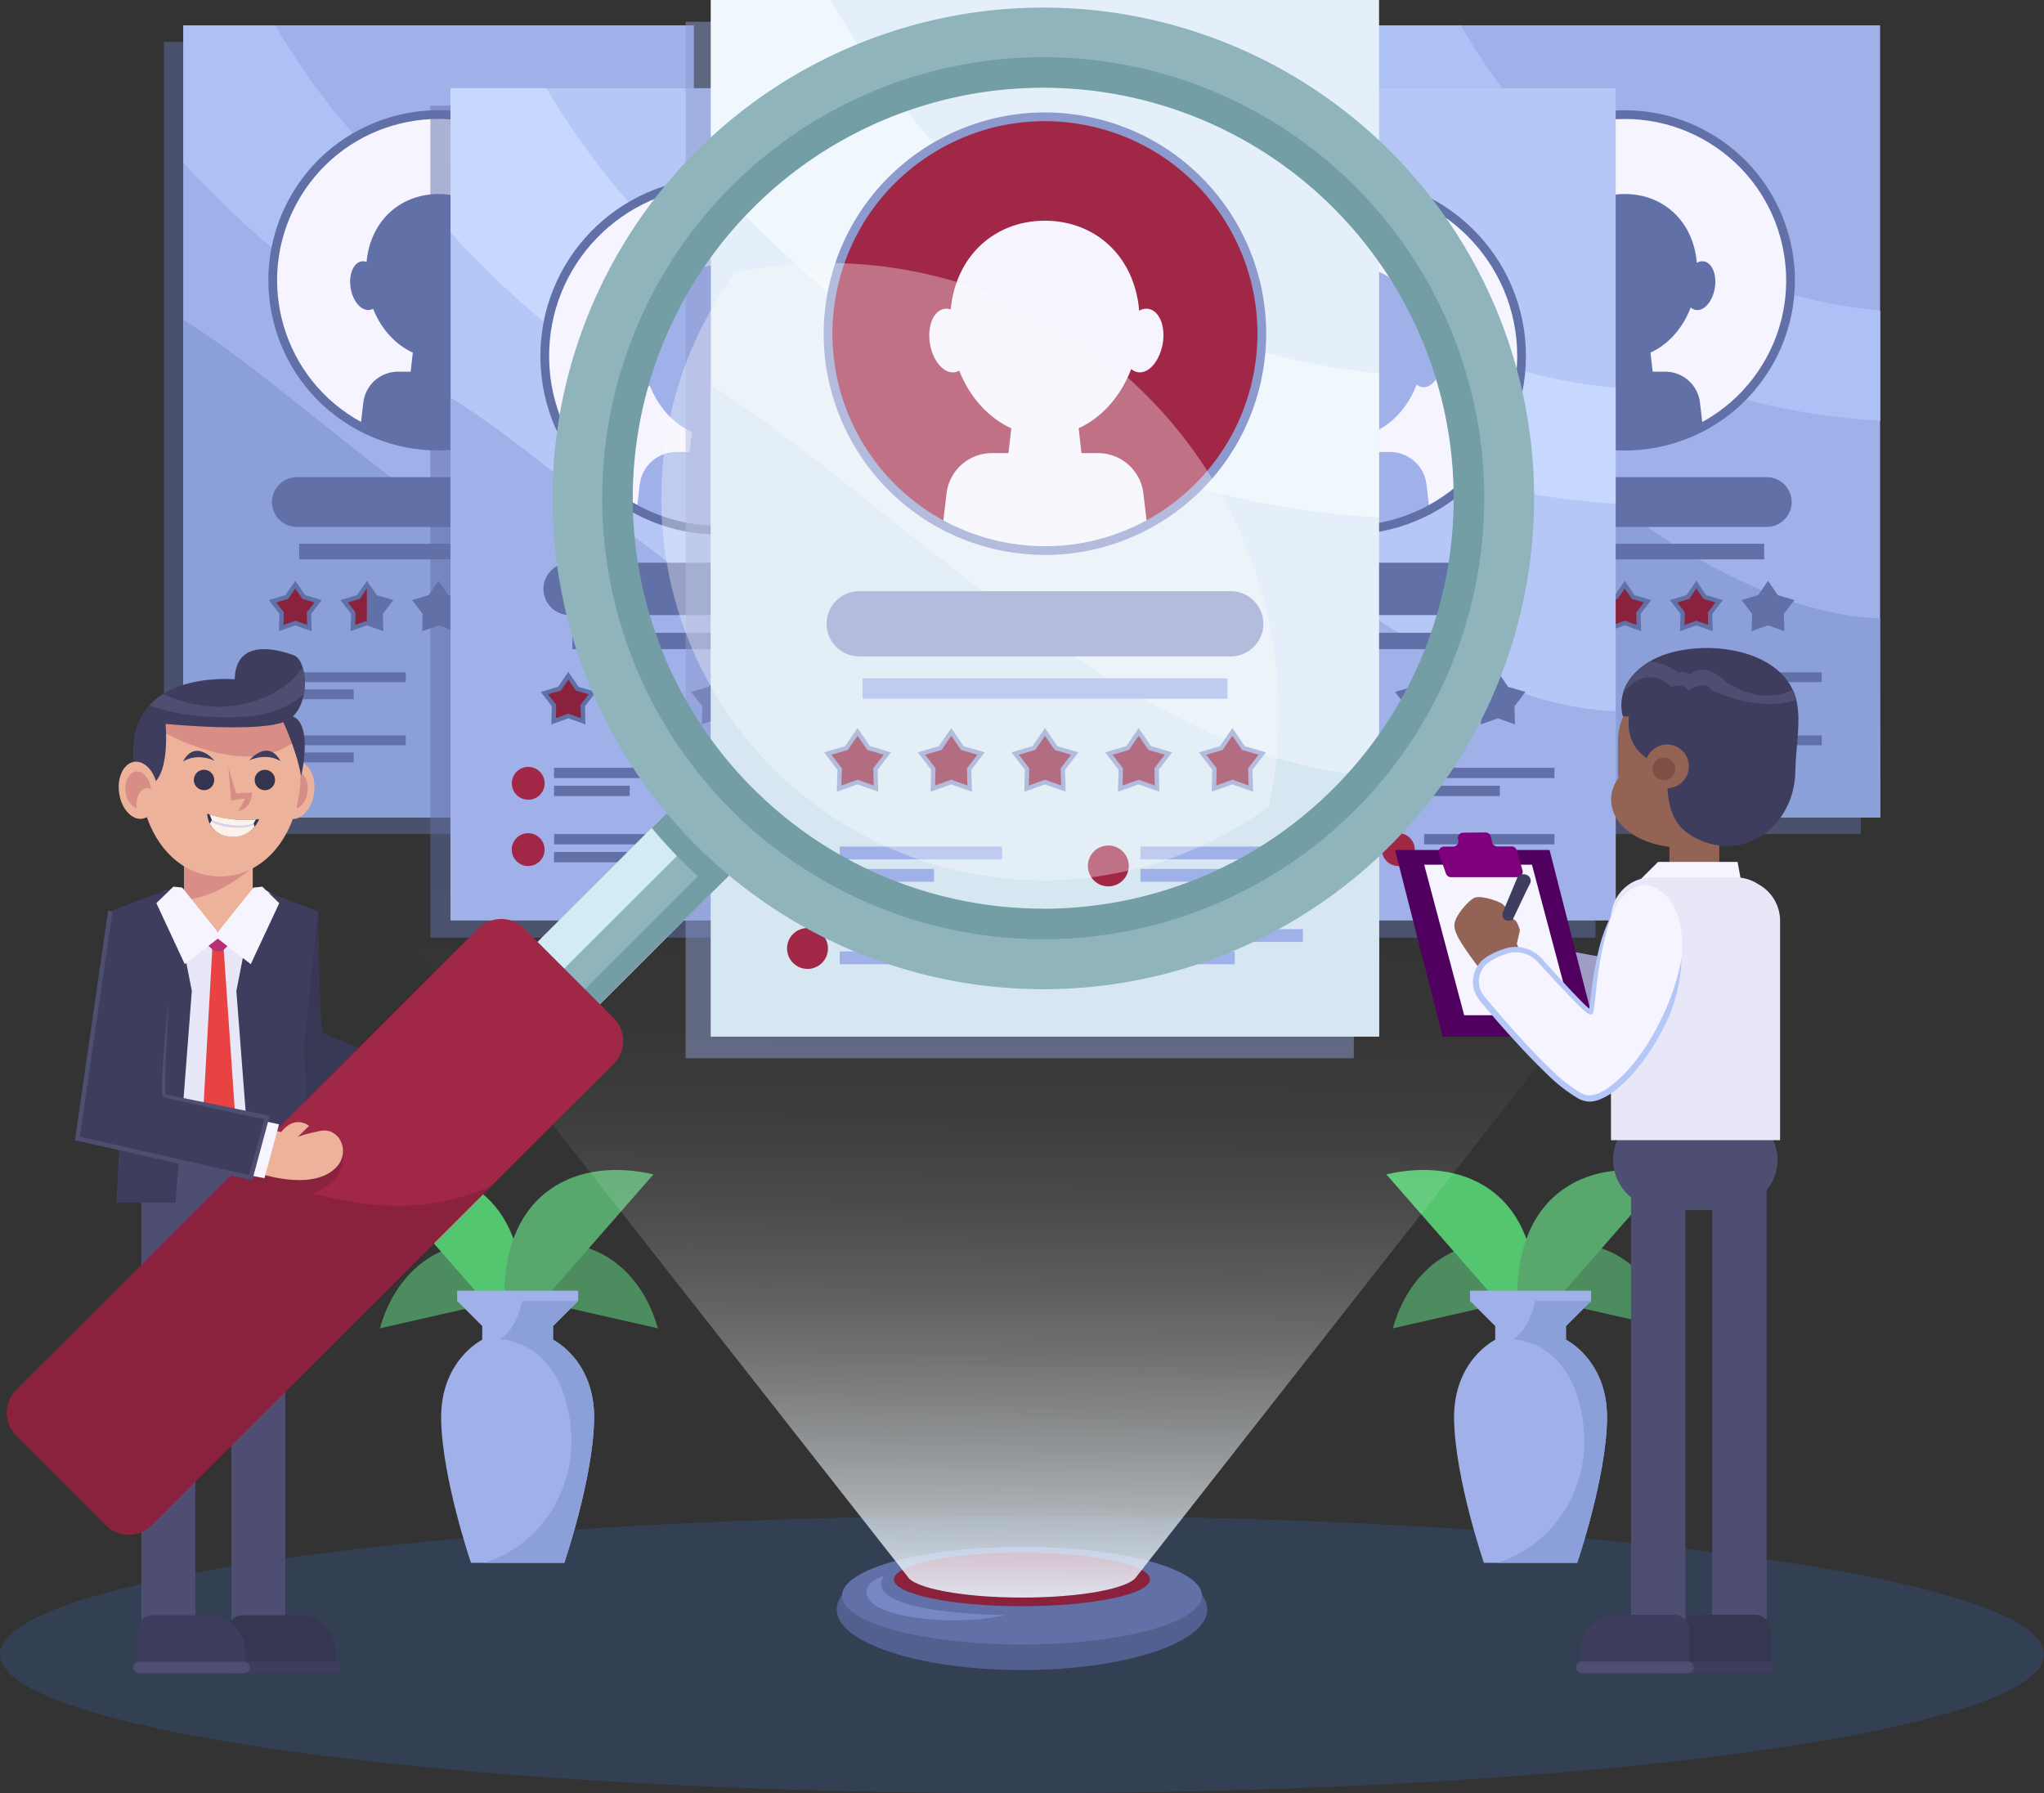 <svg xmlns="http://www.w3.org/2000/svg" xmlns:xlink="http://www.w3.org/1999/xlink" viewBox="0 0 468.1 410.67"><rect x="0" y="0" width="468.1" height="410.67" fill="#333333" stroke="none"/><defs><style>.cls-1,.cls-18,.cls-20,.cls-32,.cls-34{fill:none;}.cls-2{isolation:isolate;}.cls-3{fill:#3662a3;opacity:0.29;mix-blend-mode:multiply;}.cls-4{fill:#4d8c5f;}.cls-5{fill:#55c670;}.cls-6{fill:#58a86e;}.cls-7{fill:#a0b1ea;}.cls-8{fill:#8b9fd8;}.cls-9{fill:#51608e;}.cls-10,.cls-14{fill:#6270a8;}.cls-11{fill:#8a223d;}.cls-12{fill:#7688c4;}.cls-13{fill:url(#Degradado_sin_nombre_6);}.cls-14,.cls-27{opacity:0.5;}.cls-15{fill:#adc1f7;}.cls-16{fill:#f6f4ff;}.cls-17{clip-path:url(#clip-path);}.cls-18,.cls-20{stroke:#6270a8;}.cls-18,.cls-20,.cls-32,.cls-34{stroke-miterlimit:10;}.cls-18,.cls-32{stroke-width:2px;}.cls-19{fill:#ffad1d;}.cls-21{fill:#b5c7f7;}.cls-22{fill:#c7d8ff;}.cls-23{clip-path:url(#clip-path-2);}.cls-24{fill:#a12747;}.cls-25{clip-path:url(#clip-path-3);}.cls-26{clip-path:url(#clip-path-4);}.cls-27,.cls-33{fill:#8d9ace;}.cls-28{fill:#e4eff9;}.cls-29{fill:#d7e7f2;}.cls-30{fill:#f3faff;opacity:0.86;}.cls-31{clip-path:url(#clip-path-5);}.cls-32,.cls-34{stroke:#8d9ace;}.cls-35{fill:#383854;}.cls-36{fill:#4e4e72;}.cls-37{fill:#363651;}.cls-38{fill:#3e3d5e;}.cls-39{fill:#e8e7f7;}.cls-40{fill:#edb29a;}.cls-41{fill:#d88d87;}.cls-42{fill:#34344f;}.cls-43{fill:#fbf2eb;}.cls-44{fill:#daceea;}.cls-45{fill:#e84242;}.cls-46{fill:#b73074;}.cls-47{fill:#d3ebf2;}.cls-48{fill:#8fb4bc;}.cls-49{fill:#749ea5;}.cls-50{fill:#fcfcfc;opacity:0.35;mix-blend-mode:color-dodge;}.cls-51{fill:#9d9dc6;}.cls-52{fill:#936355;}.cls-53{fill:#7f4f44;}.cls-54{fill:#50005f;}.cls-55{fill:#7f007d;}</style><linearGradient id="Degradado_sin_nombre_6" x1="234.25" y1="161.11" x2="232.45" y2="370.9" gradientUnits="userSpaceOnUse"><stop offset="0.18" stop-color="#fff" stop-opacity="0"/><stop offset="0.34" stop-color="#fff" stop-opacity="0.01"/><stop offset="0.45" stop-color="#fefeff" stop-opacity="0.05"/><stop offset="0.54" stop-color="#fcfdfe" stop-opacity="0.11"/><stop offset="0.63" stop-color="#fafcfe" stop-opacity="0.2"/><stop offset="0.71" stop-color="#f7fafd" stop-opacity="0.31"/><stop offset="0.79" stop-color="#f3f8fc" stop-opacity="0.45"/><stop offset="0.87" stop-color="#eef5fb" stop-opacity="0.62"/><stop offset="0.94" stop-color="#e9f2fa" stop-opacity="0.81"/><stop offset="1" stop-color="#e4eff9"/></linearGradient><clipPath id="clip-path"><circle class="cls-1" cx="100.43" cy="64.2" r="37.96" transform="translate(-6.59 116.7) rotate(-58.72)"/></clipPath><clipPath id="clip-path-2"><circle class="cls-1" cx="164.62" cy="81.55" r="39.87" transform="translate(-1.12 2.3) rotate(-0.8)"/></clipPath><clipPath id="clip-path-3"><circle class="cls-1" cx="372.09" cy="64.2" r="37.96" transform="translate(121.85 346.97) rotate(-58.28)"/></clipPath><clipPath id="clip-path-4"><circle class="cls-1" cx="308.59" cy="81.55" r="39.87"/></clipPath><clipPath id="clip-path-5"><circle class="cls-1" cx="239.31" cy="76.42" r="49.66" transform="translate(110.33 292) rotate(-76.82)"/></clipPath></defs><title>Staffing solution image</title><g class="cls-2"><g id="OBJECTS"><ellipse class="cls-3" cx="234.05" cy="378.88" rx="234.05" ry="31.79"/><path class="cls-4" d="M351.63,296.78c0-17.22-26-16.18-32.65,7.42Z"/><path class="cls-4" d="M349.93,296.78c0-17.22,26-16.18,32.65,7.42Z"/><path class="cls-5" d="M351.63,296.78c0-24.27-17-31.84-34.14-27.83l24.94,28.5Z"/><path class="cls-6" d="M347.48,296.78c0-24.27,17-31.84,34.14-27.83l-24.94,28.5Z"/><path class="cls-7" d="M358.62,306.82v-3.14l5.75-5.75v-2.35H336.66v2.35l5.76,5.75v3.14s-9.68,4.71-9.42,18.3,6.83,32.78,6.83,32.78H361.2s6.57-19.18,6.83-32.78S358.62,306.82,358.62,306.82Z"/><path class="cls-8" d="M364.37,297.93H351.5s-.88,6.34-5.1,8.79c0,0,10.82,0,14.9,13.24,5.3,17.16-3.72,33.33-18.37,37.94H361.2s6.57-19.18,6.83-32.78-9.41-18.3-9.41-18.3v-3.14Z"/><path class="cls-4" d="M119.66,296.78c0-17.22-26-16.18-32.66,7.42Z"/><path class="cls-4" d="M118,296.78c0-17.22,26-16.18,32.66,7.42Z"/><path class="cls-5" d="M119.66,296.78c0-24.27-17-31.84-34.14-27.83l24.94,28.5Z"/><path class="cls-6" d="M115.5,296.78c0-24.27,17-31.84,34.15-27.83l-24.94,28.5Z"/><path class="cls-7" d="M126.65,306.82v-3.14l5.75-5.75v-2.35H104.69v2.35l5.75,5.75v3.14s-9.67,4.71-9.41,18.3,6.83,32.78,6.83,32.78h21.37s6.57-19.18,6.83-32.78S126.65,306.82,126.65,306.82Z"/><path class="cls-8" d="M132.4,297.93H119.53s-.89,6.34-5.1,8.79c0,0,10.82,0,14.9,13.24,5.3,17.16-3.72,33.33-18.37,37.94h18.27s6.57-19.18,6.83-32.78-9.41-18.3-9.41-18.3v-3.14Z"/><ellipse class="cls-9" cx="234.05" cy="368.57" rx="42.44" ry="13.89"/><ellipse class="cls-10" cx="234.05" cy="365.43" rx="41.22" ry="11.18"/><ellipse class="cls-11" cx="234.05" cy="361.7" rx="29.33" ry="6.14"/><path class="cls-12" d="M202.51,360.9s-7.82,8.11,27.85,9a60.46,60.46,0,0,1-22.66.21C195.35,367.84,197.25,362.36,202.51,360.9Z"/><path class="cls-13" d="M398.93,184.47H69.17L207.81,361c1.49,2.73,12.67,4.86,26.26,4.86s24.63-2.11,26.22-4.82h0Z"/><polygon class="cls-14" points="58.44 9.6 58.44 9.6 37.54 9.6 37.54 41.08 37.54 41.08 37.54 77.04 37.54 77.04 37.54 191.01 37.54 191.01 154.49 191.01 154.49 145.43 154.49 100.16 154.49 74.93 154.49 9.6 58.44 9.6"/><rect class="cls-7" x="41.96" y="5.8" width="116.95" height="181.41"/><path class="cls-8" d="M158.91,141.63C115.75,140,72.51,92,42,73.24v114h117Z"/><path class="cls-15" d="M42,37.28c41.9,45.74,86.53,57.43,117,59.08V71.13c-28.76-2.72-67.33-16.65-96-65.33H42Z"/><circle class="cls-16" cx="100.43" cy="64.2" r="37.96" transform="translate(-6.59 116.7) rotate(-58.72)"/><g class="cls-17"><path class="cls-10" d="M117,62.18c0,11-7.42,19.85-16.59,19.85S83.84,73.14,83.84,62.18s7.43-17.75,16.59-17.75S117,51.21,117,62.18Z"/><path class="cls-10" d="M119.37,106.61H81.49l1.72-14.43a8,8,0,0,1,7.94-7.06h18.56a8,8,0,0,1,8,7.06Z"/><polygon class="cls-10" points="107.35 89.73 93.52 89.73 95.37 73.47 105.5 73.47 107.35 89.73"/><path class="cls-10" d="M82.8,59.86c-1.89.31-3,3.06-2.5,6.12s2.47,5.29,4.37,5,3-3.06,2.5-6.12S84.7,59.54,82.8,59.86Z"/><path class="cls-10" d="M118.56,59.86c-1.9-.32-3.85,1.9-4.37,5s.61,5.8,2.5,6.12,3.85-1.91,4.37-5S120.45,60.17,118.56,59.86Z"/></g><circle class="cls-18" cx="100.43" cy="64.2" r="37.96" transform="translate(-6.59 116.7) rotate(-58.72)"/><path class="cls-10" d="M133,120.68h-65a5.7,5.7,0,0,1-5.71-5.7h0a5.71,5.71,0,0,1,5.71-5.71h65a5.71,5.71,0,0,1,5.71,5.71h0A5.71,5.71,0,0,1,133,120.68Z"/><rect class="cls-10" x="68.51" y="124.53" width="63.85" height="3.57"/><rect class="cls-10" x="64.5" y="153.97" width="28.42" height="2.25"/><rect class="cls-10" x="64.5" y="157.88" width="16.51" height="2.25"/><circle class="cls-19" cx="58.87" cy="157.36" r="3.58"/><rect class="cls-10" x="64.5" y="168.42" width="28.42" height="2.25"/><rect class="cls-10" x="64.5" y="172.33" width="16.51" height="2.25"/><path class="cls-19" d="M62.45,171.81a3.58,3.58,0,1,1-3.58-3.58A3.58,3.58,0,0,1,62.45,171.81Z"/><rect class="cls-10" x="117.15" y="153.97" width="28.42" height="2.25"/><rect class="cls-10" x="117.15" y="157.88" width="16.51" height="2.25"/><path class="cls-19" d="M115.1,157.36a3.58,3.58,0,1,1-3.58-3.58A3.58,3.58,0,0,1,115.1,157.36Z"/><rect class="cls-10" x="117.15" y="168.42" width="28.42" height="2.25"/><rect class="cls-10" x="117.15" y="172.33" width="16.51" height="2.25"/><path class="cls-19" d="M115.1,171.81a3.58,3.58,0,1,1-3.58-3.58A3.58,3.58,0,0,1,115.1,171.81Z"/><polygon class="cls-11" points="69.57 136.72 67.63 133.9 65.69 136.72 62.41 137.69 64.5 140.41 64.4 143.83 67.63 142.68 70.86 143.83 70.76 140.41 72.85 137.69 69.57 136.72"/><polygon class="cls-11" points="84.03 133.9 82.1 136.72 78.81 137.69 80.9 140.41 80.81 143.83 84.03 142.68 84.05 142.69 84.05 133.92 84.03 133.9"/><polygon class="cls-10" points="87.17 140.41 89.25 137.69 85.97 136.72 84.05 133.92 84.05 142.69 87.26 143.83 87.17 140.41"/><polygon class="cls-10" points="102.37 136.72 100.43 133.9 98.5 136.72 95.21 137.69 97.3 140.41 97.21 143.83 100.43 142.68 103.66 143.83 103.57 140.41 105.66 137.69 102.37 136.72"/><polygon class="cls-10" points="118.77 136.72 116.83 133.9 114.9 136.72 111.61 137.69 113.7 140.41 113.61 143.83 116.83 142.68 120.06 143.83 119.97 140.41 122.06 137.69 118.77 136.72"/><polygon class="cls-10" points="138.46 137.69 135.17 136.72 133.24 133.9 131.3 136.72 128.01 137.69 130.1 140.41 130.01 143.83 133.24 142.68 136.46 143.83 136.37 140.41 138.46 137.69"/><polygon class="cls-20" points="69.57 136.72 67.63 133.9 65.69 136.72 62.41 137.69 64.5 140.41 64.4 143.83 67.63 142.68 70.86 143.83 70.76 140.41 72.85 137.69 69.57 136.72"/><polygon class="cls-20" points="85.97 136.72 84.03 133.9 82.1 136.72 78.81 137.69 80.9 140.41 80.81 143.83 84.03 142.68 87.26 143.83 87.17 140.41 89.25 137.69 85.97 136.72"/><polygon class="cls-20" points="102.37 136.72 100.43 133.9 98.5 136.72 95.21 137.69 97.3 140.41 97.21 143.83 100.43 142.68 103.66 143.83 103.57 140.41 105.66 137.69 102.37 136.72"/><polygon class="cls-20" points="118.77 136.72 116.83 133.9 114.9 136.72 111.61 137.69 113.7 140.41 113.61 143.83 116.83 142.68 120.06 143.83 119.97 140.41 122.06 137.69 118.77 136.72"/><polygon class="cls-20" points="138.46 137.69 135.17 136.72 133.24 133.9 131.3 136.72 128.01 137.69 130.1 140.41 130.01 143.83 133.24 142.68 136.46 143.83 136.37 140.41 138.46 137.69"/><polygon class="cls-14" points="120.51 24.19 120.51 24.19 98.56 24.19 98.56 57.26 98.56 57.26 98.56 95.02 98.56 95.02 98.56 214.74 98.56 214.74 221.4 214.74 221.4 166.86 221.4 119.31 221.4 92.82 221.4 24.19 120.51 24.19"/><rect class="cls-21" x="103.2" y="20.2" width="122.84" height="190.55"/><path class="cls-7" d="M226,162.87c-45.33-1.76-90.75-52.1-122.84-71.84V210.75H226Z"/><path class="cls-22" d="M103.2,53.26c44,48.05,90.89,60.32,122.84,62.06V88.82C195.83,86,155.32,71.33,125.15,20.2h-22Z"/><circle class="cls-16" cx="164.62" cy="81.55" r="39.87" transform="translate(-1.12 2.3) rotate(-0.8)"/><g class="cls-23"><path class="cls-7" d="M182,79.42c0,11.51-7.8,20.85-17.42,20.85s-17.43-9.34-17.43-20.85S155,60.77,164.62,60.77,182,67.9,182,79.42Z"/><path class="cls-7" d="M184.51,126.09H144.72l1.8-15.16a8.42,8.42,0,0,1,8.35-7.42h19.5a8.4,8.4,0,0,1,8.34,7.42Z"/><polygon class="cls-7" points="171.88 108.36 157.35 108.36 159.3 91.28 169.94 91.28 171.88 108.36"/><path class="cls-7" d="M146.1,77c-2,.33-3.17,3.21-2.63,6.43s2.6,5.56,4.59,5.22,3.17-3.21,2.63-6.43S148.09,76.64,146.1,77Z"/><path class="cls-7" d="M183.65,77c-2-.34-4,2-4.58,5.22s.64,6.1,2.63,6.43,4-2,4.58-5.22S185.64,77.31,183.65,77Z"/></g><circle class="cls-18" cx="164.62" cy="81.55" r="39.87" transform="translate(-1.12 2.3) rotate(-0.8)"/><path class="cls-10" d="M198.77,140.87H130.46a6,6,0,0,1-6-6h0a6,6,0,0,1,6-6h68.31a6,6,0,0,1,6,6h0A6,6,0,0,1,198.77,140.87Z"/><rect class="cls-10" x="131.09" y="144.91" width="67.07" height="3.75"/><rect class="cls-10" x="126.88" y="175.83" width="29.85" height="2.36"/><rect class="cls-10" x="126.88" y="179.94" width="17.34" height="2.36"/><circle class="cls-24" cx="120.97" cy="179.39" r="3.76"/><rect class="cls-10" x="126.88" y="191.01" width="29.85" height="2.36"/><rect class="cls-10" x="126.88" y="195.11" width="17.34" height="2.36"/><path class="cls-24" d="M124.72,194.57a3.76,3.76,0,1,1-3.75-3.76A3.76,3.76,0,0,1,124.72,194.57Z"/><rect class="cls-10" x="182.17" y="175.83" width="29.85" height="2.36"/><rect class="cls-10" x="182.17" y="179.94" width="17.34" height="2.36"/><path class="cls-24" d="M180,179.39a3.76,3.76,0,1,1-3.76-3.75A3.76,3.76,0,0,1,180,179.39Z"/><rect class="cls-10" x="182.17" y="191.01" width="29.85" height="2.36"/><rect class="cls-10" x="182.17" y="195.11" width="17.34" height="2.36"/><path class="cls-24" d="M180,194.57a3.76,3.76,0,1,1-3.76-3.76A3.76,3.76,0,0,1,180,194.57Z"/><polygon class="cls-11" points="132.2 157.72 130.16 154.75 128.13 157.72 124.68 158.73 126.87 161.58 126.78 165.18 130.16 163.97 133.55 165.18 133.46 161.58 135.65 158.73 132.2 157.72"/><polygon class="cls-11" points="147.39 154.75 145.36 157.72 141.91 158.73 144.1 161.58 144 165.18 147.39 163.97 147.41 163.98 147.41 154.77 147.39 154.75"/><polygon class="cls-11" points="150.68 161.58 152.88 158.73 149.43 157.72 147.41 154.77 147.41 163.98 150.78 165.18 150.68 161.58"/><polygon class="cls-10" points="166.65 157.72 164.62 154.75 162.59 157.72 159.13 158.73 161.33 161.58 161.23 165.18 164.62 163.97 168.01 165.18 167.91 161.58 170.1 158.73 166.65 157.72"/><polygon class="cls-10" points="183.88 157.72 181.85 154.75 179.81 157.72 176.36 158.73 178.56 161.58 178.46 165.18 181.85 163.97 185.24 165.18 185.14 161.58 187.33 158.73 183.88 157.72"/><polygon class="cls-10" points="204.56 158.73 201.11 157.72 199.07 154.75 197.04 157.72 193.59 158.73 195.78 161.58 195.68 165.18 199.07 163.97 202.46 165.18 202.36 161.58 204.56 158.73"/><polygon class="cls-20" points="132.2 157.72 130.16 154.75 128.13 157.72 124.68 158.73 126.87 161.58 126.78 165.18 130.16 163.97 133.55 165.18 133.46 161.58 135.65 158.73 132.2 157.72"/><polygon class="cls-20" points="149.43 157.72 147.39 154.75 145.36 157.72 141.91 158.73 144.1 161.58 144 165.18 147.39 163.97 150.78 165.18 150.68 161.58 152.88 158.73 149.43 157.72"/><polygon class="cls-20" points="166.65 157.72 164.62 154.75 162.59 157.72 159.13 158.73 161.33 161.58 161.23 165.18 164.62 163.97 168.01 165.18 167.91 161.58 170.1 158.73 166.65 157.72"/><polygon class="cls-20" points="183.88 157.72 181.85 154.75 179.81 157.72 176.36 158.73 178.56 161.58 178.46 165.18 181.85 163.97 185.24 165.18 185.14 161.58 187.33 158.73 183.88 157.72"/><polygon class="cls-20" points="204.56 158.73 201.11 157.72 199.07 154.75 197.04 157.72 193.59 158.73 195.78 161.58 195.68 165.18 199.07 163.97 202.46 165.18 202.36 161.58 204.56 158.73"/><polygon class="cls-14" points="330.1 9.6 330.1 9.6 309.19 9.6 309.19 41.08 309.19 41.08 309.19 77.04 309.19 77.04 309.19 191.01 309.19 191.01 426.14 191.01 426.14 145.43 426.14 100.16 426.14 74.93 426.14 9.6 330.1 9.6"/><rect class="cls-7" x="313.61" y="5.8" width="116.95" height="181.41"/><path class="cls-8" d="M430.56,141.63C387.41,140,344.16,92,313.61,73.24v114h117Z"/><path class="cls-15" d="M313.61,37.28c41.91,45.74,86.54,57.43,117,59.08V71.13C401.8,68.41,363.24,54.48,334.51,5.8h-20.9Z"/><circle class="cls-16" cx="372.09" cy="64.2" r="37.96" transform="translate(121.85 346.97) rotate(-58.28)"/><g class="cls-25"><path class="cls-10" d="M388.68,62.18c0,11-7.43,19.85-16.59,19.85S355.5,73.14,355.5,62.18s7.42-17.75,16.59-17.75S388.68,51.21,388.68,62.18Z"/><path class="cls-10" d="M391,106.61H353.14l1.72-14.43a8,8,0,0,1,7.94-7.06h18.57a8,8,0,0,1,7.94,7.06Z"/><polygon class="cls-10" points="379 89.73 365.17 89.73 367.02 73.47 377.15 73.47 379 89.73"/><path class="cls-10" d="M354.46,59.86c-1.9.31-3,3.06-2.5,6.12s2.46,5.29,4.36,5,3-3.06,2.5-6.12S356.35,59.54,354.46,59.86Z"/><path class="cls-10" d="M390.21,59.86c-1.9-.32-3.85,1.9-4.37,5s.61,5.8,2.51,6.12,3.85-1.91,4.36-5S392.1,60.17,390.21,59.86Z"/></g><circle class="cls-18" cx="372.09" cy="64.2" r="37.96" transform="translate(121.85 346.97) rotate(-58.28)"/><path class="cls-10" d="M404.6,120.68h-65a5.71,5.71,0,0,1-5.71-5.7h0a5.71,5.71,0,0,1,5.71-5.71h65a5.71,5.71,0,0,1,5.71,5.71h0A5.71,5.71,0,0,1,404.6,120.68Z"/><rect class="cls-10" x="340.16" y="124.53" width="63.85" height="3.57"/><rect class="cls-10" x="336.15" y="153.97" width="28.42" height="2.25"/><rect class="cls-10" x="336.15" y="157.88" width="16.51" height="2.25"/><path class="cls-19" d="M334.1,157.36a3.58,3.58,0,1,1-3.57-3.58A3.57,3.57,0,0,1,334.1,157.36Z"/><rect class="cls-10" x="336.15" y="168.42" width="28.42" height="2.25"/><rect class="cls-10" x="336.15" y="172.33" width="16.51" height="2.25"/><path class="cls-19" d="M334.1,171.81a3.58,3.58,0,1,1-3.57-3.58A3.57,3.57,0,0,1,334.1,171.81Z"/><rect class="cls-10" x="388.8" y="153.97" width="28.42" height="2.25"/><rect class="cls-10" x="388.8" y="157.88" width="16.51" height="2.25"/><circle class="cls-19" cx="383.17" cy="157.36" r="3.58"/><rect class="cls-10" x="388.8" y="168.42" width="28.42" height="2.25"/><rect class="cls-10" x="388.8" y="172.33" width="16.51" height="2.25"/><path class="cls-19" d="M386.75,171.81a3.58,3.58,0,1,1-3.58-3.58A3.58,3.58,0,0,1,386.75,171.81Z"/><polygon class="cls-11" points="341.22 136.72 339.28 133.9 337.35 136.72 334.06 137.69 336.15 140.41 336.06 143.83 339.28 142.68 342.51 143.83 342.42 140.41 344.5 137.69 341.22 136.72"/><polygon class="cls-11" points="355.69 133.9 353.75 136.72 350.46 137.69 352.55 140.41 352.46 143.83 355.69 142.68 355.7 142.69 355.7 133.92 355.69 133.9"/><polygon class="cls-11" points="358.82 140.41 360.91 137.69 357.62 136.72 355.7 133.92 355.7 142.69 358.91 143.83 358.82 140.41"/><polygon class="cls-11" points="374.02 136.72 372.09 133.9 370.15 136.72 366.87 137.69 368.95 140.41 368.86 143.83 372.09 142.68 375.31 143.83 375.22 140.41 377.31 137.69 374.02 136.72"/><polygon class="cls-11" points="390.42 136.72 388.49 133.9 386.55 136.72 383.27 137.69 385.36 140.41 385.26 143.83 388.49 142.68 391.71 143.83 391.62 140.41 393.71 137.69 390.42 136.72"/><polygon class="cls-10" points="410.11 137.69 406.83 136.72 404.89 133.9 402.95 136.72 399.67 137.69 401.76 140.41 401.66 143.83 404.89 142.68 408.12 143.83 408.02 140.41 410.11 137.69"/><polygon class="cls-20" points="341.22 136.72 339.28 133.9 337.35 136.72 334.06 137.69 336.15 140.41 336.06 143.83 339.28 142.68 342.51 143.83 342.42 140.41 344.5 137.69 341.22 136.72"/><polygon class="cls-20" points="357.62 136.72 355.69 133.9 353.75 136.72 350.46 137.69 352.55 140.41 352.46 143.83 355.69 142.68 358.91 143.83 358.82 140.41 360.91 137.69 357.62 136.72"/><polygon class="cls-20" points="374.02 136.72 372.09 133.9 370.15 136.72 366.87 137.69 368.95 140.41 368.86 143.83 372.09 142.68 375.31 143.83 375.22 140.41 377.31 137.69 374.02 136.72"/><polygon class="cls-20" points="390.42 136.72 388.49 133.9 386.55 136.72 383.27 137.69 385.36 140.41 385.26 143.83 388.49 142.68 391.71 143.83 391.62 140.41 393.71 137.69 390.42 136.72"/><polygon class="cls-20" points="410.11 137.69 406.83 136.72 404.89 133.9 402.95 136.72 399.67 137.69 401.76 140.41 401.66 143.83 404.89 142.68 408.12 143.83 408.02 140.41 410.11 137.69"/><polygon class="cls-14" points="264.48 24.19 264.48 24.19 242.53 24.19 242.53 57.26 242.53 57.26 242.53 95.02 242.53 95.02 242.53 214.74 242.53 214.74 365.37 214.74 365.37 166.86 365.37 119.31 365.37 92.82 365.37 24.19 264.48 24.19"/><rect class="cls-21" x="247.17" y="20.2" width="122.84" height="190.55"/><path class="cls-7" d="M370,162.87c-45.32-1.76-90.74-52.1-122.83-71.84V210.75H370Z"/><path class="cls-22" d="M247.17,53.26c44,48.05,90.89,60.32,122.83,62.06V88.82C339.8,86,299.29,71.33,269.12,20.2h-22Z"/><circle class="cls-16" cx="308.59" cy="81.55" r="39.87"/><g class="cls-26"><path class="cls-7" d="M326,79.42c0,11.51-7.8,20.85-17.42,20.85s-17.43-9.34-17.43-20.85,7.8-18.65,17.43-18.65S326,67.9,326,79.42Z"/><path class="cls-7" d="M328.48,126.09H288.69l1.8-15.16a8.41,8.41,0,0,1,8.35-7.42h19.5a8.41,8.41,0,0,1,8.34,7.42Z"/><polygon class="cls-7" points="315.85 108.36 301.32 108.36 303.27 91.28 313.9 91.28 315.85 108.36"/><path class="cls-7" d="M290.07,77c-2,.33-3.17,3.21-2.63,6.43S290,89,292,88.63s3.16-3.21,2.62-6.43S292.06,76.64,290.07,77Z"/><path class="cls-7" d="M327.62,77c-2-.34-4,2-4.58,5.22s.63,6.1,2.62,6.43,4-2,4.59-5.22S329.61,77.31,327.62,77Z"/></g><circle class="cls-18" cx="308.59" cy="81.55" r="39.87"/><path class="cls-10" d="M342.74,140.87H274.43a6,6,0,0,1-6-6h0a6,6,0,0,1,6-6h68.31a6,6,0,0,1,6,6h0A6,6,0,0,1,342.74,140.87Z"/><rect class="cls-10" x="275.05" y="144.91" width="67.07" height="3.75"/><rect class="cls-10" x="270.85" y="175.83" width="29.85" height="2.36"/><rect class="cls-10" x="270.85" y="179.94" width="17.34" height="2.36"/><circle class="cls-19" cx="264.93" cy="179.39" r="3.76"/><rect class="cls-10" x="270.85" y="191.01" width="29.85" height="2.36"/><rect class="cls-10" x="270.85" y="195.11" width="17.34" height="2.36"/><path class="cls-19" d="M268.69,194.57a3.76,3.76,0,1,1-3.76-3.76A3.76,3.76,0,0,1,268.69,194.57Z"/><rect class="cls-10" x="326.14" y="175.83" width="29.85" height="2.36"/><rect class="cls-10" x="326.14" y="179.94" width="17.34" height="2.36"/><path class="cls-19" d="M324,179.39a3.76,3.76,0,1,1-3.76-3.75A3.76,3.76,0,0,1,324,179.39Z"/><rect class="cls-10" x="326.14" y="191.01" width="29.85" height="2.36"/><rect class="cls-10" x="326.14" y="195.11" width="17.34" height="2.36"/><path class="cls-24" d="M324,194.57a3.76,3.76,0,1,1-3.76-3.76A3.76,3.76,0,0,1,324,194.57Z"/><polygon class="cls-19" points="276.17 157.72 274.13 154.75 272.1 157.72 268.65 158.73 270.84 161.58 270.74 165.18 274.13 163.97 277.52 165.18 277.42 161.58 279.62 158.73 276.17 157.72"/><polygon class="cls-19" points="291.36 154.75 289.33 157.72 285.88 158.73 288.07 161.58 287.97 165.18 291.36 163.97 291.37 163.98 291.37 154.77 291.36 154.75"/><polygon class="cls-19" points="294.65 161.58 296.84 158.73 293.39 157.72 291.37 154.77 291.37 163.98 294.75 165.18 294.65 161.58"/><polygon class="cls-10" points="310.62 157.72 308.59 154.75 306.55 157.72 303.1 158.73 305.3 161.58 305.2 165.18 308.59 163.97 311.98 165.18 311.88 161.58 314.07 158.73 310.62 157.72"/><polygon class="cls-10" points="327.85 157.72 325.81 154.75 323.78 157.72 320.33 158.73 322.52 161.58 322.42 165.18 325.81 163.97 329.2 165.18 329.1 161.58 331.3 158.73 327.85 157.72"/><polygon class="cls-10" points="348.52 158.73 345.07 157.72 343.04 154.75 341.01 157.72 337.56 158.73 339.75 161.58 339.65 165.18 343.04 163.97 346.43 165.18 346.33 161.58 348.52 158.73"/><polygon class="cls-20" points="276.17 157.72 274.13 154.75 272.1 157.72 268.65 158.73 270.84 161.58 270.74 165.18 274.13 163.97 277.52 165.18 277.42 161.58 279.62 158.73 276.17 157.72"/><polygon class="cls-20" points="293.39 157.72 291.36 154.75 289.33 157.72 285.88 158.73 288.07 161.58 287.97 165.18 291.36 163.97 294.75 165.18 294.65 161.58 296.84 158.73 293.39 157.72"/><polygon class="cls-20" points="310.62 157.72 308.59 154.75 306.55 157.72 303.1 158.73 305.3 161.58 305.2 165.18 308.59 163.97 311.98 165.18 311.88 161.58 314.07 158.73 310.62 157.72"/><polygon class="cls-20" points="327.85 157.72 325.81 154.75 323.78 157.72 320.33 158.73 322.52 161.58 322.42 165.18 325.81 163.97 329.2 165.18 329.1 161.58 331.3 158.73 327.85 157.72"/><polygon class="cls-20" points="348.52 158.73 345.07 157.72 343.04 154.75 341.01 157.72 337.56 158.73 339.75 161.58 339.65 165.18 343.04 163.97 346.43 165.18 346.33 161.58 348.52 158.73"/><polygon class="cls-27" points="184.37 4.97 184.37 4.97 157.02 4.97 157.02 46.16 157.02 46.16 157.02 93.21 157.02 93.21 157.02 242.34 157.02 242.34 310.04 242.34 310.04 182.69 310.04 123.47 310.04 90.46 310.04 4.97 184.37 4.97"/><rect class="cls-28" x="162.8" width="153.02" height="237.37"/><path class="cls-29" d="M315.82,177.72c-56.46-2.19-113-64.9-153-89.48V237.37h153Z"/><path class="cls-30" d="M162.8,41.19c54.83,59.85,113.23,75.14,153,77.3v-33C278.19,81.92,227.73,63.69,190.15,0H162.8Z"/><circle class="cls-24" cx="239.31" cy="76.42" r="49.66" transform="translate(110.33 292) rotate(-76.82)"/><g class="cls-31"><path class="cls-16" d="M261,73.77c0,14.34-9.72,26-21.71,26s-21.7-11.64-21.7-26,9.71-23.23,21.7-23.23S261,59.42,261,73.77Z"/><path class="cls-16" d="M264.09,131.91H214.53L216.77,113a10.47,10.47,0,0,1,10.4-9.23h24.29A10.46,10.46,0,0,1,261.85,113Z"/><polygon class="cls-16" points="248.36 109.82 230.26 109.82 232.69 88.55 245.94 88.55 248.36 109.82"/><path class="cls-16" d="M216.24,70.73c-2.48.42-3.94,4-3.27,8s3.23,6.93,5.71,6.51,3.95-4,3.27-8S218.73,70.31,216.24,70.73Z"/><path class="cls-16" d="M263,70.73c-2.48-.42-5,2.5-5.71,6.51s.79,7.59,3.27,8,5-2.5,5.71-6.51S265.5,71.15,263,70.73Z"/></g><circle class="cls-32" cx="239.31" cy="76.42" r="49.66" transform="translate(110.33 292) rotate(-76.82)"/><path class="cls-33" d="M281.86,150.32h-85.1a7.47,7.47,0,0,1-7.46-7.47h0a7.46,7.46,0,0,1,7.46-7.46h85.1a7.46,7.46,0,0,1,7.46,7.46h0A7.47,7.47,0,0,1,281.86,150.32Z"/><rect class="cls-7" x="197.54" y="155.35" width="83.55" height="4.67"/><rect class="cls-7" x="192.3" y="193.87" width="37.19" height="2.94"/><rect class="cls-7" x="192.3" y="198.99" width="21.6" height="2.94"/><path class="cls-24" d="M189.61,198.31a4.68,4.68,0,1,1-4.68-4.68A4.68,4.68,0,0,1,189.61,198.31Z"/><rect class="cls-7" x="192.3" y="212.78" width="37.19" height="2.94"/><rect class="cls-7" x="192.3" y="217.89" width="21.6" height="2.94"/><path class="cls-24" d="M189.61,217.21a4.68,4.68,0,1,1-4.68-4.68A4.67,4.67,0,0,1,189.61,217.21Z"/><rect class="cls-7" x="261.18" y="193.87" width="37.19" height="2.94"/><rect class="cls-7" x="261.18" y="198.99" width="21.6" height="2.94"/><path class="cls-24" d="M258.5,198.31a4.68,4.68,0,1,1-4.68-4.68A4.69,4.69,0,0,1,258.5,198.31Z"/><rect class="cls-7" x="261.18" y="212.78" width="37.19" height="2.94"/><rect class="cls-7" x="261.18" y="217.89" width="21.6" height="2.94"/><path class="cls-24" d="M258.5,217.21a4.68,4.68,0,1,1-4.68-4.68A4.68,4.68,0,0,1,258.5,217.21Z"/><polygon class="cls-11" points="198.93 171.31 196.39 167.61 193.86 171.31 189.56 172.57 192.29 176.12 192.17 180.6 196.39 179.1 200.61 180.6 200.49 176.12 203.22 172.57 198.93 171.31"/><polygon class="cls-11" points="220.38 171.31 217.85 167.61 215.32 171.31 211.02 172.57 213.75 176.12 213.63 180.6 217.85 179.1 222.07 180.6 221.95 176.12 224.68 172.57 220.38 171.31"/><polygon class="cls-11" points="241.84 171.31 239.31 167.61 236.78 171.31 232.48 172.57 235.21 176.12 235.09 180.6 239.31 179.1 243.53 180.6 243.41 176.12 246.14 172.57 241.84 171.31"/><polygon class="cls-11" points="263.3 171.31 260.77 167.61 258.24 171.31 253.94 172.57 256.67 176.12 256.55 180.6 260.77 179.1 264.99 180.6 264.87 176.12 267.6 172.57 263.3 171.31"/><polygon class="cls-11" points="289.06 172.57 284.76 171.31 282.23 167.61 279.7 171.31 275.4 172.57 278.13 176.12 278.01 180.6 282.23 179.1 286.45 180.6 286.33 176.12 289.06 172.57"/><polygon class="cls-34" points="198.93 171.31 196.39 167.61 193.86 171.31 189.56 172.57 192.29 176.12 192.17 180.6 196.39 179.1 200.61 180.6 200.49 176.12 203.22 172.57 198.93 171.31"/><polygon class="cls-34" points="220.38 171.31 217.85 167.61 215.32 171.31 211.02 172.57 213.75 176.12 213.63 180.6 217.85 179.1 222.07 180.6 221.95 176.12 224.68 172.57 220.38 171.31"/><polygon class="cls-34" points="241.84 171.31 239.31 167.61 236.78 171.31 232.48 172.57 235.21 176.12 235.09 180.6 239.31 179.1 243.53 180.6 243.41 176.12 246.14 172.57 241.84 171.31"/><polygon class="cls-34" points="263.3 171.31 260.77 167.61 258.24 171.31 253.94 172.57 256.67 176.12 256.55 180.6 260.77 179.1 264.99 180.6 264.87 176.12 267.6 172.57 263.3 171.31"/><polygon class="cls-34" points="289.06 172.57 284.76 171.31 282.23 167.61 279.7 171.31 275.4 172.57 278.13 176.12 278.01 180.6 282.23 179.1 286.45 180.6 286.33 176.12 289.06 172.57"/><path class="cls-35" d="M72.86,208.88s.33,27.31,1.14,27.76,34,13.6,34,13.6l-6.24,12.88L52.93,245.36l9.4-40Z"/><rect class="cls-36" x="52.99" y="273.18" width="12.35" height="98.47" transform="translate(118.33 644.83) rotate(180)"/><path class="cls-37" d="M52.15,369.92H76.86a0,0,0,0,1,0,0v8.27a3.48,3.48,0,0,1-3.48,3.48H60.74a8.59,8.59,0,0,1-8.59-8.59v-3.16A0,0,0,0,1,52.15,369.92Z" transform="translate(129.01 751.58) rotate(-180)"/><path class="cls-38" d="M52.44,383.18H76.51a1.32,1.32,0,0,0,1.32-1.32h0a1.32,1.32,0,0,0-1.32-1.31H52.44a1.32,1.32,0,0,0-1.32,1.31h0A1.32,1.32,0,0,0,52.44,383.18Z"/><path class="cls-36" d="M56.47,255.25H41.23c-7.4,0-13.45,5.13-13.45,11.39h0c0,6.26,6,11.38,13.45,11.38H56.47c7.39,0,13.44-5.12,13.44-11.38h0C69.91,260.38,63.86,255.25,56.47,255.25Z"/><rect class="cls-36" x="32.38" y="273.18" width="12.35" height="98.47" transform="translate(77.11 644.83) rotate(180)"/><path class="cls-38" d="M31.54,369.92H56.25a0,0,0,0,1,0,0v8.27a3.48,3.48,0,0,1-3.48,3.48H40.13a8.59,8.59,0,0,1-8.59-8.59v-3.16a0,0,0,0,1,0,0Z" transform="translate(87.79 751.58) rotate(-180)"/><path class="cls-36" d="M31.83,383.18H55.9a1.32,1.32,0,0,0,1.32-1.32h0a1.32,1.32,0,0,0-1.32-1.31H31.83a1.32,1.32,0,0,0-1.32,1.31h0A1.32,1.32,0,0,0,31.83,383.18Z"/><polygon class="cls-39" points="67.05 257.98 30.69 257.98 30.69 208.03 37.78 203.98 61.07 203.98 67.05 208.03 67.05 257.98"/><path class="cls-40" d="M63.21,180.18c-.58,3.59.89,6.87,3.28,7.33s4.82-2.08,5.41-5.67S71,175,68.62,174.51,63.8,176.59,63.21,180.18Z"/><path class="cls-41" d="M65.75,180.54a2,2,0,0,0-1.09.1l0-.18c.38-2.37,2-4,3.57-3.74s2.55,2.47,2.16,4.84a4.52,4.52,0,0,1-2.48,3.65C68.25,182.91,67.29,180.84,65.75,180.54Z"/><path class="cls-40" d="M39.46,207.42c0,3.18,4.54,6,10.41,6s10.85-2.84,10.85-6S56,201.67,50.1,201.67,39.46,204.24,39.46,207.42Z"/><path class="cls-40" d="M57.88,195.24v8A7.86,7.86,0,0,1,50,211.06h0a7.87,7.87,0,0,1-7.87-7.87v-8Z"/><path class="cls-41" d="M57.87,198.56c-5.62,4.9-10.88,6.92-15.17,7.56a7.69,7.69,0,0,1-.57-2.93v-8H57.88Z"/><path class="cls-40" d="M32,177.07c0,13.05,7.57,23.64,18.41,23.64s18.43-10.56,18.44-23.62-7.58-18.83-18.42-18.83S32,164,32,177.07Z"/><path class="cls-41" d="M34.47,166.19c17.13,9.43,27.27,8.15,33.28,3.4-2.42-7.78-8.88-11.33-17.36-11.33C43.26,158.25,37.56,160.77,34.47,166.19Z"/><path class="cls-38" d="M32.16,180.43c7.32.39,5.75-14.65,5.75-14.65S60.28,168,65.78,165s4.71-13.73,1.57-14.91S54,145.76,53.74,155.57c0,0-26-2.48-23,20Z"/><path class="cls-42" d="M58.33,178.62a2.33,2.33,0,1,0,2.33-2.32A2.32,2.32,0,0,0,58.33,178.62Z"/><path class="cls-42" d="M44.4,178.61a2.33,2.33,0,1,0,2.32-2.32A2.32,2.32,0,0,0,44.4,178.61Z"/><path class="cls-41" d="M52.31,175.82l1.8,5.92,3.65-.26s0,3.54-3.18,4.28l1.59-2.93-3.23.5Z"/><path class="cls-40" d="M36,180.16c.58,3.59-.89,6.87-3.29,7.32s-4.81-2.08-5.4-5.67.89-6.87,3.29-7.32S35.44,176.57,36,180.16Z"/><path class="cls-41" d="M33.48,180.52a2,2,0,0,1,1.09.1c0-.06,0-.12,0-.18-.39-2.37-2-4.05-3.57-3.75s-2.56,2.47-2.17,4.84a4.52,4.52,0,0,0,2.48,3.65C31,182.88,31.94,180.82,33.48,180.52Z"/><path class="cls-42" d="M47.47,186.33a26.29,26.29,0,0,0,11.87,1.25,6.34,6.34,0,0,1-6.79,3.95A5.3,5.3,0,0,1,47.47,186.33Z"/><path class="cls-43" d="M58.3,189.3l-.24-.72.55-.92A27,27,0,0,1,48,186.51l.54,1.35-.49.71a5.28,5.28,0,0,0,4.53,3A6.11,6.11,0,0,0,58.3,189.3Z"/><path class="cls-44" d="M48.31,188.15a10.93,10.93,0,0,0,4.3,1.28c3.32.41,4.93-.24,5.54-.59l-.09-.26c-4.15,1.42-9.55-.72-9.55-.72Z"/><path class="cls-38" d="M64.24,164s3.63,7.36,4.71,13.74C69,177.78,72.68,161.89,64.24,164Z"/><path class="cls-38" d="M41.9,174.41s2.78-2.09,7.2-.23C49.1,174.18,44.81,169,41.9,174.41Z"/><path class="cls-38" d="M64.27,174.35s-2.78-2.1-7.19-.23C57.08,174.12,61.36,169,64.27,174.35Z"/><path class="cls-36" d="M37.39,158.91a15.19,15.19,0,0,0-3.15,2.59C38,163,44,164.38,53.74,164.24c7.88-.11,12.78-2.45,15.84-5.32a13.44,13.44,0,0,0-.29-6.15C65.3,159.22,52.12,165.82,37.39,158.91Z"/><polygon class="cls-45" points="48.62 217.22 46.54 254.48 49.95 259.82 53.79 254.48 51.21 217.14 48.62 217.22"/><path class="cls-46" d="M47.5,212.84h1.37a3.56,3.56,0,0,1,3.56,3.56v1.37a0,0,0,0,1,0,0H49.66a2.16,2.16,0,0,1-2.16-2.16v-2.77A0,0,0,0,1,47.5,212.84Z" transform="translate(-137.61 98.39) rotate(-45)"/><polygon class="cls-38" points="39.32 203.39 43.93 226.94 40.2 275.4 26.66 275.4 28.43 240.08 25.29 208.69 39.32 203.39"/><polygon class="cls-38" points="58.74 203.39 54.13 226.94 57.86 275.4 71.4 275.4 69.64 240.08 72.77 208.69 58.74 203.39"/><polygon class="cls-16" points="35.81 206.83 39.7 203.05 41.72 203.26 49.88 213.47 58.05 203.27 60.07 203.06 63.95 206.84 57.43 220.8 49.88 214.96 42.31 220.79 35.81 206.83"/><path class="cls-47" d="M177.28,190.14l-48.79,48.73a3.44,3.44,0,0,1-4.83,0l-9.46-9.46a3.44,3.44,0,0,1,0-4.83L163,175.86a3.42,3.42,0,0,1,4.83,0l9.46,9.46A3.43,3.43,0,0,1,177.28,190.14Z"/><path class="cls-48" d="M128.49,238.87l48.79-48.73a3.43,3.43,0,0,0,0-4.82L173.91,182a3.42,3.42,0,0,0-4.83,0l-48.79,48.72a3.44,3.44,0,0,0,0,4.83l3.37,3.37A3.44,3.44,0,0,0,128.49,238.87Z"/><path class="cls-49" d="M128.49,238.87l48.79-48.73a2.53,2.53,0,1,0-3.43-3.43l-48.79,48.72a3.41,3.41,0,0,0-.58,4A3.42,3.42,0,0,0,128.49,238.87Z"/><path class="cls-49" d="M162.71,181a3.42,3.42,0,0,0-4.83,0l-8.61,8.6q3.16,3.84,6.76,7.43c2.42,2.43,4.94,4.71,7.53,6.85l8.61-8.6a3.43,3.43,0,0,0,0-4.82Z"/><path class="cls-24" d="M140.55,243.6,34.74,349.27a7.41,7.41,0,0,1-10.46,0L3.76,328.76a7.42,7.42,0,0,1,0-10.47L109.57,212.62a7.41,7.41,0,0,1,10.46,0l20.52,20.52A7.41,7.41,0,0,1,140.55,243.6Z"/><path class="cls-11" d="M78.05,262.16l-15.47-2.61-15,15C60.75,277.42,82.15,274.68,78.05,262.16Z"/><path class="cls-48" d="M318.39,34.64a112.4,112.4,0,1,0,0,159A112.41,112.41,0,0,0,318.39,34.64ZM238.91,208.22a94.1,94.1,0,1,1,94.1-94.1A94.1,94.1,0,0,1,238.91,208.22Z"/><path class="cls-49" d="M238.91,13.09a101,101,0,1,0,101,101A101,101,0,0,0,238.91,13.09Zm0,195a94,94,0,1,1,94-94A94,94,0,0,1,238.91,208.11Z"/><path class="cls-50" d="M189.56,60.23a103.31,103.31,0,0,0-21.18,2.18A87.46,87.46,0,0,0,290.63,184.66,103.36,103.36,0,0,0,189.56,60.23Z"/><path class="cls-11" d="M52.18,269.93,3.76,318.29a7.42,7.42,0,0,0,0,10.47l20.52,20.51a7.41,7.41,0,0,0,10.46,0l77.79-77.68C88.7,282,72.37,271.56,52.18,269.93Z"/><path class="cls-40" d="M59.12,268.68c9.76,2.92,15.79,1.5,18.38-1.94s.12-8.63-4.21-7.74-5.14,1.42-5.14,1.42l2.63-2.59s-3.16-2.67-6.4,1.42L62,258.72Z"/><polygon class="cls-16" points="57.22 256.03 63.9 257.48 60.56 269.82 53.96 268.54 57.22 256.03"/><path class="cls-38" d="M38.65,228.9S36.83,250.68,37.7,251s23.46,5,23.46,5l-3.72,13.82-39.69-9,7.54-52.08Z"/><path class="cls-36" d="M38.65,228.9l-.57,11.52c-.08,1.92-.18,3.84-.22,5.76,0,1,0,1.91,0,2.86a12.51,12.51,0,0,0,.09,1.4,1.2,1.2,0,0,0,0,.26c0,.07,0,0-.14-.1l.16,0,.68.15c3.75.81,7.53,1.56,11.29,2.33s7.54,1.53,11.29,2.34h0l.52.1-.13.52-3.73,13.81-.13.46-.47-.1-39.68-9-.45-.11.07-.45,7.53-52.09,1,.15-7.53,52.08-.39-.56,39.69,9-.6.36,3.73-13.82.38.62h0q-5.66-1.12-11.29-2.36c-3.76-.82-7.51-1.63-11.27-2.49l-.72-.17-.19,0a.6.6,0,0,1-.35-.39,2.07,2.07,0,0,1-.09-.43,12.63,12.63,0,0,1-.06-1.49c0-1,0-1.93.09-2.9q.14-2.88.37-5.76C37.85,236.55,38.22,232.73,38.65,228.9Z"/><path class="cls-51" d="M398.63,204.38,382.48,222l-23.77-4.31s-5.2,6.52-2.21,11.06,26.31,7.3,26.31,7.3L407,218.65S409.13,205.38,398.63,204.38Z"/><path class="cls-52" d="M388,204h0a5.74,5.74,0,0,0,5.73-5.72v-5.43a4.23,4.23,0,0,0-4.21-4.21h-3a4.22,4.22,0,0,0-4.2,4.21v5.43A5.73,5.73,0,0,0,388,204Z"/><path class="cls-52" d="M392,158H383.8c-8.29,0-13.27,3.92-13.27,12.21V176c0,.74,0,1.46.11,2.17-4.63,6.42.44,15.4,14.33,16a17.41,17.41,0,0,0,2.06.12h1.73A18.36,18.36,0,0,0,407.07,176v-3.78C407.07,163.87,400.28,158,392,158Z"/><path class="cls-52" d="M384.51,206.8h7.32a4.64,4.64,0,0,0,4.63-4.63h0a4.65,4.65,0,0,0-4.63-4.64h-7.32a4.66,4.66,0,0,0-4.64,4.64h0A4.65,4.65,0,0,0,384.51,206.8Z"/><path class="cls-38" d="M388.35,191.94c-5.37-2.75-6.75-6.95-6.61-16.53,0,0-9.76-1.25-8.69-11.35l-1.37,0s-2.65-7.3,6.19-12.61,28.64-4.2,33.07,7.41c1.88,5,.32,11.34.22,17.69C411,189.07,399.52,197.67,388.35,191.94Z"/><path class="cls-52" d="M386.77,175.5a5,5,0,1,1-5-5A5,5,0,0,1,386.77,175.5Z"/><path class="cls-53" d="M383.63,176.09a2.59,2.59,0,1,1-2.59-2.6A2.59,2.59,0,0,1,383.63,176.09Z"/><path class="cls-36" d="M411.36,160.22a14,14,0,0,0-.42-1.4c-.11-.29-.24-.56-.37-.84-3.77,1.79-9.16,2.42-15.7-2.14,0,0-4.43-4.65-7.8-1.33,0,0-1.71-1.16-2.71-.39a12.15,12.15,0,0,0-6.57-2.65c-3.73,2.26-5.39,4.87-6.06,7.13,6-7.13,11.08-1.22,11.08-1.22s2.77-1.32,3.76.89c0,0,3.54-2.82,5.42-.25C392,158,402.51,163.41,411.36,160.22Z"/><rect class="cls-36" x="392.1" y="272.23" width="12.46" height="99.33"/><path class="cls-37" d="M389.07,369.8h12.85a3.48,3.48,0,0,1,3.48,3.48v8.37a0,0,0,0,1,0,0H380.48a0,0,0,0,1,0,0V378.4A8.59,8.59,0,0,1,389.07,369.8Z"/><path class="cls-38" d="M405.11,383.18H380.83a1.34,1.34,0,0,1-1.33-1.33h0a1.34,1.34,0,0,1,1.33-1.33h24.28a1.33,1.33,0,0,1,1.33,1.33h0A1.33,1.33,0,0,1,405.11,383.18Z"/><path class="cls-36" d="M381.43,254.14h13.64c6.62,0,12,5.17,12,11.48h0c0,6.32-5.41,11.48-12,11.48H381.43c-6.62,0-12-5.16-12-11.48h0C369.4,259.31,374.81,254.14,381.43,254.14Z"/><rect class="cls-36" x="373.52" y="272.23" width="12.46" height="99.33"/><path class="cls-38" d="M370.5,369.8h12.85a3.48,3.48,0,0,1,3.48,3.48v8.37a0,0,0,0,1,0,0H361.91a0,0,0,0,1,0,0V378.4A8.59,8.59,0,0,1,370.5,369.8Z"/><path class="cls-36" d="M386.54,383.18H362.26a1.34,1.34,0,0,1-1.33-1.33h0a1.34,1.34,0,0,1,1.33-1.33h24.28a1.34,1.34,0,0,1,1.33,1.33h0A1.34,1.34,0,0,1,386.54,383.18Z"/><polygon class="cls-16" points="374.04 203.05 379.71 197.39 397.93 197.39 398.87 202.56 374.04 203.05"/><path class="cls-39" d="M368.93,261.11h38.73V210.92a9.54,9.54,0,0,0-4.6-8.2l-.8-.47a9,9,0,0,0-4.66-1.3H378.19a9.11,9.11,0,0,0-5.27,1.69h0a9.56,9.56,0,0,0-4,7.81Z"/><polygon class="cls-54" points="365.78 237.41 330.39 237.41 319.48 194.65 354.87 194.65 365.78 237.41"/><polygon class="cls-16" points="359.99 232.5 335.31 232.5 326.15 198.02 350.83 198.02 359.99 232.5"/><path class="cls-55" d="M329.55,195.49l1.59,4.57a1.22,1.22,0,0,0,1.15.82H347.5a1.22,1.22,0,0,0,1.17-1.55l-1.33-4.61a1.21,1.21,0,0,0-1.17-.88h-3.26a1.23,1.23,0,0,1-1.18-.92l-.34-1.36a1.23,1.23,0,0,0-1.19-.92l-5.13.05a1.21,1.21,0,0,0-1.14,1.59h0a1.22,1.22,0,0,1-1.16,1.6H330.7A1.22,1.22,0,0,0,329.55,195.49Z"/><path class="cls-52" d="M339.7,223c-5.29-7-6.78-9.44-6.61-11.38s3.35-5.64,4.76-6.08,5.47.79,6.35,1.59,1.15,1.41,1.06,1.85a8.91,8.91,0,0,0-.05,1.45s1.63-.39,2.21.89a10,10,0,0,1,.66,1.72l-.71,3.08,1.46,3.62A11.06,11.06,0,0,1,339.7,223Z"/><path class="cls-16" d="M377,202.69s9.44,1,8.09,16.85-14.83,32.87-21.58,32c-4.92-.62-17.59-15.09-24.06-22.85a6.07,6.07,0,0,1,1.59-9.13,19.54,19.54,0,0,1,3.87-1.75,7.41,7.41,0,0,1,7.76,2.1c3.93,4.35,11.2,12.27,11.69,11.91C365,231.34,365.78,202.5,377,202.69Z"/><path class="cls-21" d="M385.1,219.54a36.46,36.46,0,0,1-4.5,16.56,52.17,52.17,0,0,1-4.63,7.32,34.62,34.62,0,0,1-6.05,6.29,14,14,0,0,1-3.91,2.21,6,6,0,0,1-2.37.34,5.89,5.89,0,0,1-2.28-.74,36.19,36.19,0,0,1-6.89-5.36c-4.19-4-8-8.21-11.8-12.53l-2.77-3.27c-.46-.57-.91-1.05-1.39-1.73a7.47,7.47,0,0,1-1-2.18,6.89,6.89,0,0,1,.53-4.64,7.1,7.1,0,0,1,1.42-1.9,9.17,9.17,0,0,1,1.91-1.29,16.56,16.56,0,0,1,4.16-1.61,8,8,0,0,1,4.57.42,8.35,8.35,0,0,1,2,1.16,13.14,13.14,0,0,1,1.58,1.59l2.87,3.17c1.93,2.1,3.86,4.21,5.86,6.21.5.5,1,1,1.53,1.43l.37.29s.11.05,0,0a.39.39,0,0,0-.33.08.4.4,0,0,0-.13.13c0,.08,0,0,0,0a7.72,7.72,0,0,0,.16-1l.54-4.25a76.29,76.29,0,0,1,1.52-8.47,36.62,36.62,0,0,1,2.89-8.09,84.9,84.9,0,0,0-3.38,16.69l-.5,4.26a10.91,10.91,0,0,1-.18,1.13,1.28,1.28,0,0,1-.09.24,1,1,0,0,1-.2.24.7.7,0,0,1-.47.1,1.41,1.41,0,0,1-.45-.19c-.18-.12-.33-.24-.48-.36-.58-.48-1.09-1-1.61-1.48-2.05-2-4-4.11-5.95-6.2l-2.9-3.16a10.81,10.81,0,0,0-1.45-1.43,6.78,6.78,0,0,0-5.54-1.3,15.9,15.9,0,0,0-3.79,1.52,7.54,7.54,0,0,0-1.62,1.1,5.59,5.59,0,0,0-1.12,1.53,5.43,5.43,0,0,0-.39,3.7,5.62,5.62,0,0,0,.77,1.71c.35.49.87,1.07,1.31,1.6l2.79,3.25c3.73,4.3,7.54,8.54,11.65,12.45a34.78,34.78,0,0,0,6.57,5.16c2.25,1.49,4.95,0,7.1-1.65a33.5,33.5,0,0,0,5.81-6,50,50,0,0,0,4.54-7.13A56,56,0,0,0,385.1,219.54Z"/><path class="cls-38" d="M344.11,209.05l3.32-7.93a1.71,1.71,0,0,1,2.21-.75,1.43,1.43,0,0,1,.75,2c-.17.2-4,8.32-4,8.32S343.81,211.6,344.11,209.05Z"/></g></g></svg>
